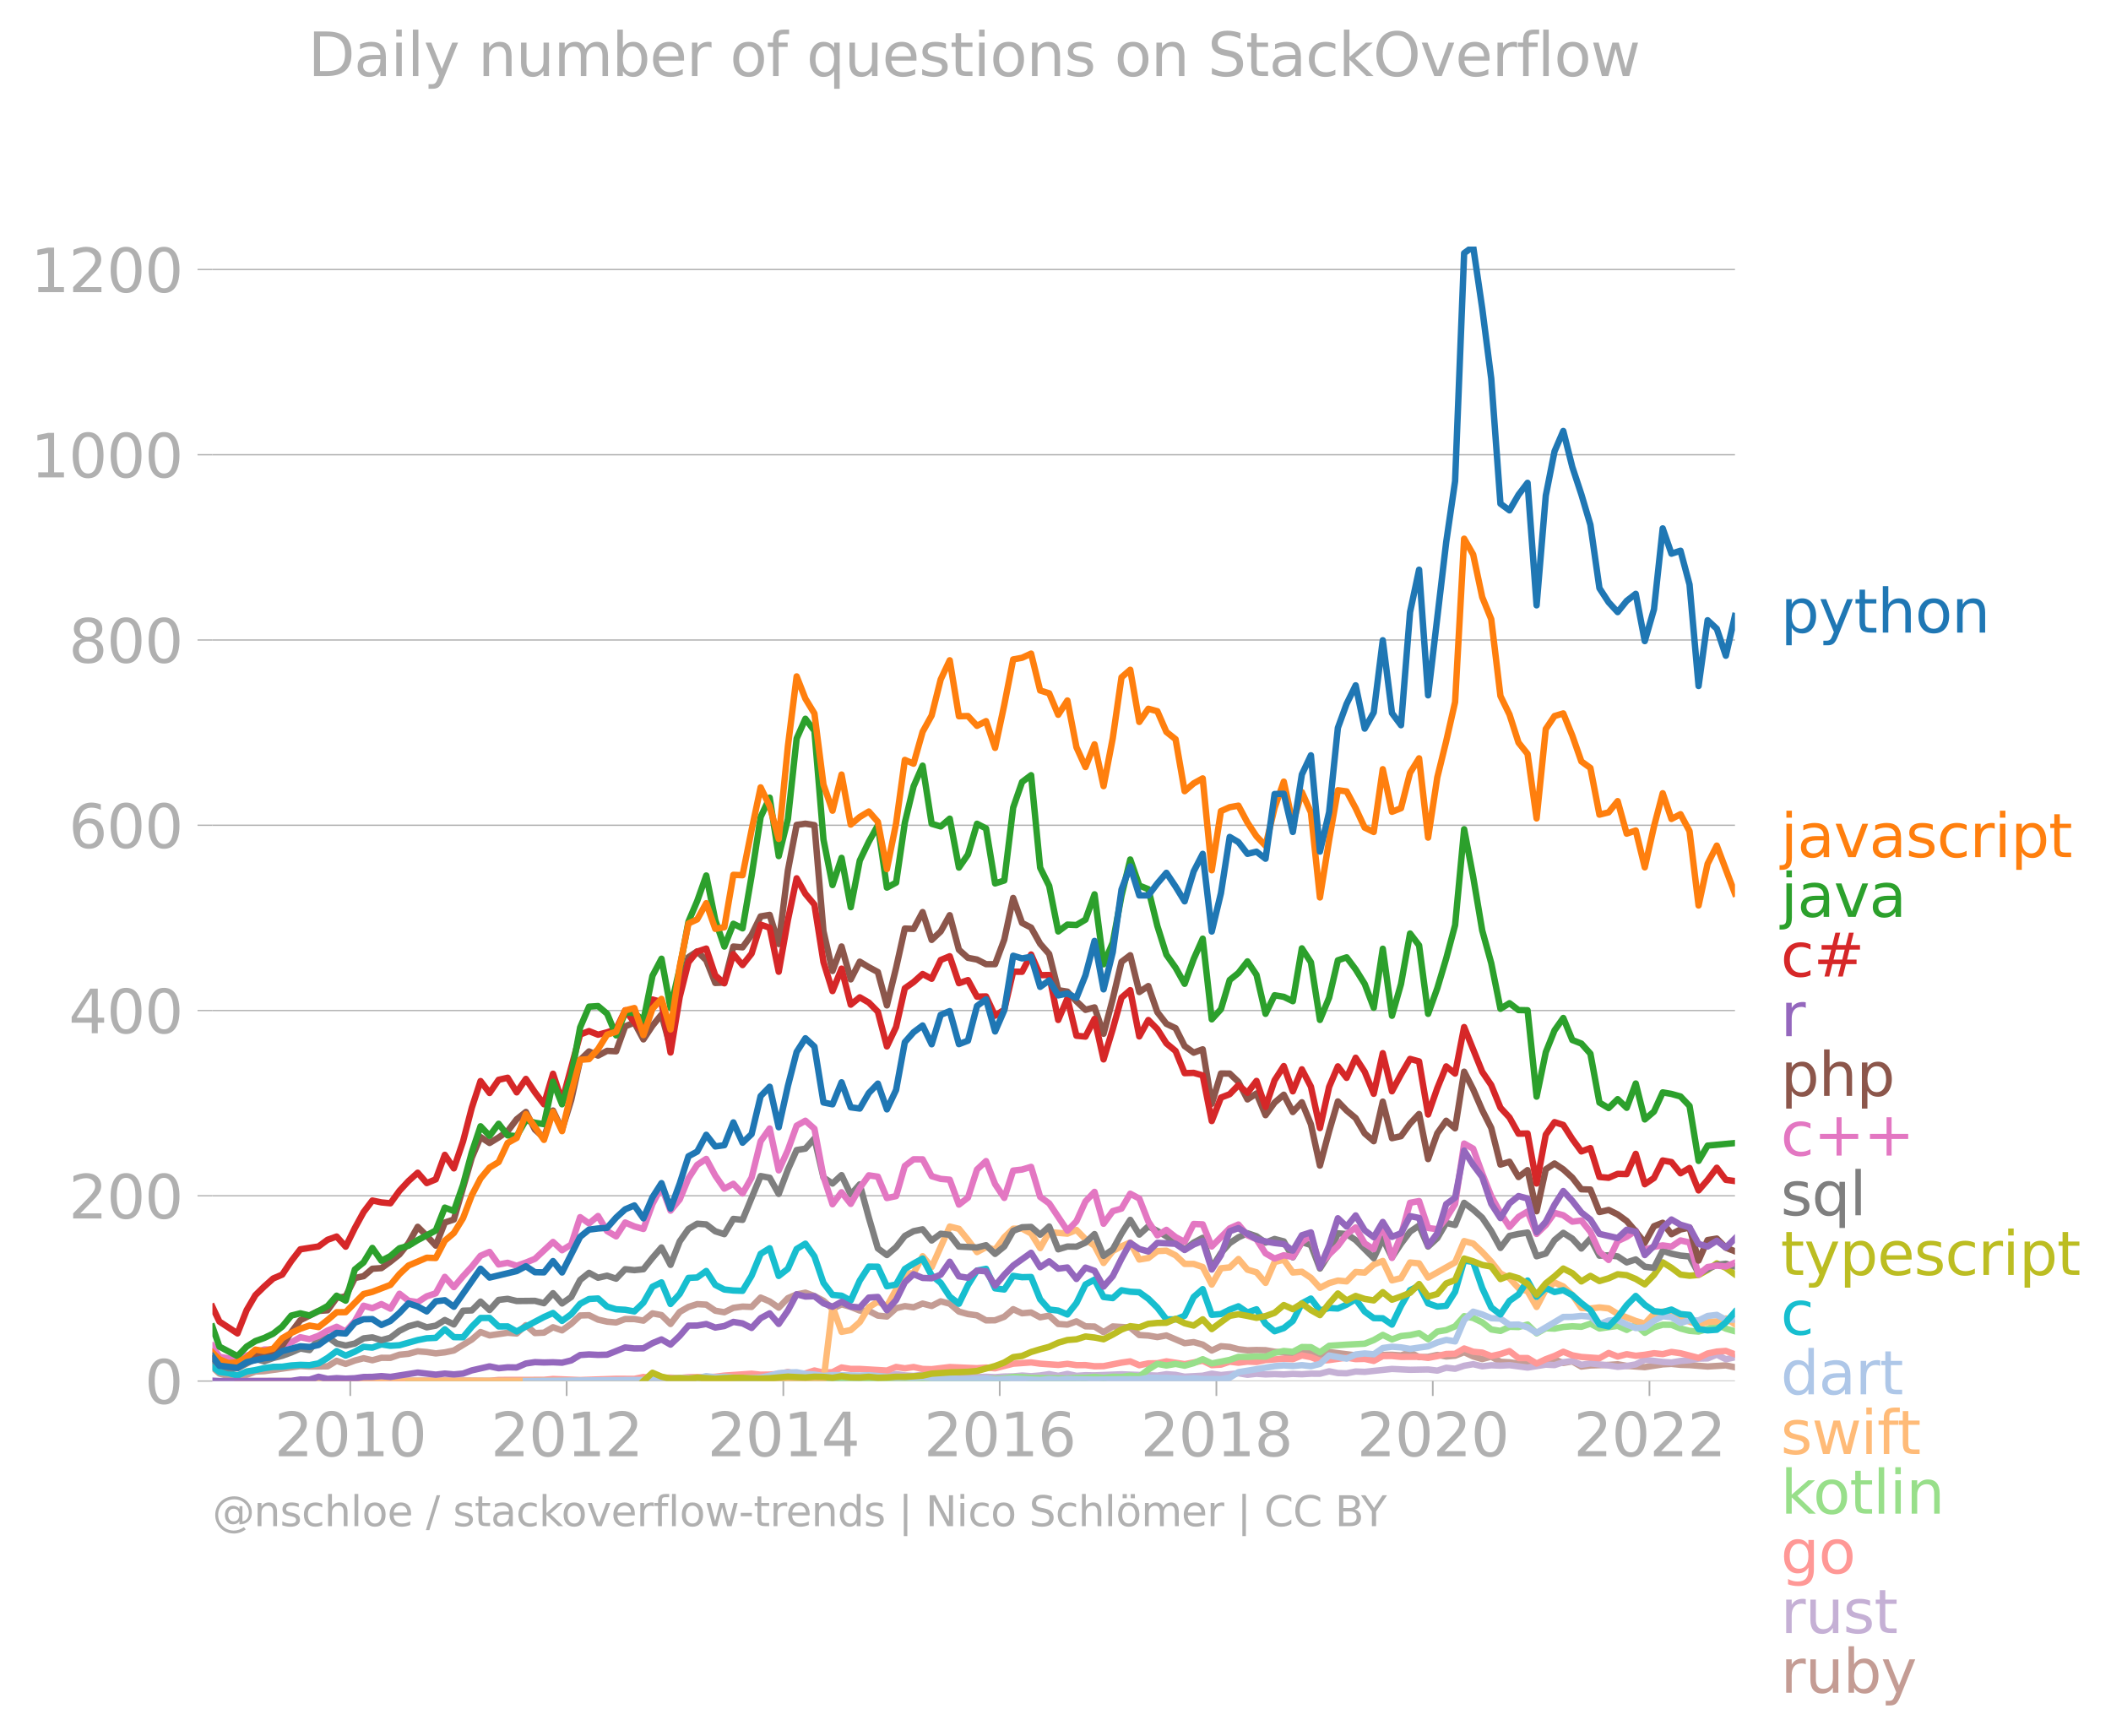 <svg xmlns="http://www.w3.org/2000/svg" xmlns:xlink="http://www.w3.org/1999/xlink" width="660.203" height="542.899" viewBox="0 0 495.152 407.174"><defs><style>*{stroke-linejoin:round;stroke-linecap:butt}</style></defs><g id="figure_1"><path id="patch_1" d="M0 407.174h495.152V0H0v407.174z" style="fill:none"/><g id="axes_1"><path id="patch_2" d="M49.83 323.95h357.12V57.838H49.83V323.95z" style="fill:none"/><g id="matplotlib.axis_1"><g id="xtick_1"><g id="line2d_1"><defs><path id="mf3c6c66ab7" d="M0 0v3.5" style="stroke:#b0b0b0;stroke-width:.4"/></defs><use xlink:href="#mf3c6c66ab7" x="82.16" y="323.95" style="fill:#b0b0b0;stroke:#b0b0b0;stroke-width:.4"/></g><g id="text_1" style="fill:#b0b0b0" transform="matrix(.14 0 0 -.14 64.345 341.588)"><defs><path id="DejaVuSans-32" d="M1228 531h2203V0H469v531q359 372 979 998 621 627 780 809 303 340 423 576 121 236 121 464 0 372-261 606-261 235-680 235-297 0-627-103-329-103-704-313v638q381 153 712 231 332 78 607 78 725 0 1156-363 431-362 431-968 0-288-108-546-107-257-392-607-78-91-497-524-418-433-1181-1211z" transform="scale(.016)"/><path id="DejaVuSans-30" d="M2034 4250q-487 0-733-480-245-479-245-1442 0-959 245-1439 246-480 733-480 491 0 736 480 246 480 246 1439 0 963-246 1442-245 480-736 480zm0 500q785 0 1199-621 414-620 414-1801 0-1178-414-1799Q2819-91 2034-91q-784 0-1198 620-414 621-414 1799 0 1181 414 1801 414 621 1198 621z" transform="scale(.016)"/><path id="DejaVuSans-31" d="M794 531h1031v3560L703 3866v575l1116 225h631V531h1031V0H794v531z" transform="scale(.016)"/></defs><use xlink:href="#DejaVuSans-32"/><use xlink:href="#DejaVuSans-30" x="63.623"/><use xlink:href="#DejaVuSans-31" x="127.246"/><use xlink:href="#DejaVuSans-30" x="190.869"/></g></g><g id="xtick_2"><use xlink:href="#mf3c6c66ab7" id="line2d_2" x="132.913" y="323.95" style="fill:#b0b0b0;stroke:#b0b0b0;stroke-width:.4"/><g id="text_2" style="fill:#b0b0b0" transform="matrix(.14 0 0 -.14 115.099 341.588)"><use xlink:href="#DejaVuSans-32"/><use xlink:href="#DejaVuSans-30" x="63.623"/><use xlink:href="#DejaVuSans-31" x="127.246"/><use xlink:href="#DejaVuSans-32" x="190.869"/></g></g><g id="xtick_3"><use xlink:href="#mf3c6c66ab7" id="line2d_3" x="183.737" y="323.95" style="fill:#b0b0b0;stroke:#b0b0b0;stroke-width:.4"/><g id="text_3" style="fill:#b0b0b0" transform="matrix(.14 0 0 -.14 165.922 341.588)"><defs><path id="DejaVuSans-34" d="M2419 4116 825 1625h1594v2491zm-166 550h794V1625h666v-525h-666V0h-628v1100H313v609l1940 2957z" transform="scale(.016)"/></defs><use xlink:href="#DejaVuSans-32"/><use xlink:href="#DejaVuSans-30" x="63.623"/><use xlink:href="#DejaVuSans-31" x="127.246"/><use xlink:href="#DejaVuSans-34" x="190.869"/></g></g><g id="xtick_4"><use xlink:href="#mf3c6c66ab7" id="line2d_4" x="234.491" y="323.95" style="fill:#b0b0b0;stroke:#b0b0b0;stroke-width:.4"/><g id="text_4" style="fill:#b0b0b0" transform="matrix(.14 0 0 -.14 216.676 341.588)"><defs><path id="DejaVuSans-36" d="M2113 2584q-425 0-674-291-248-290-248-796 0-503 248-796 249-292 674-292t673 292q248 293 248 796 0 506-248 796-248 291-673 291zm1253 1979v-575q-238 112-480 171-242 60-480 60-625 0-955-422-329-422-376-1275 184 272 462 417 279 145 613 145 703 0 1111-427 408-426 408-1160 0-719-425-1154Q2819-91 2113-91q-810 0-1238 620-428 621-428 1799 0 1106 525 1764t1409 658q238 0 480-47t505-140z" transform="scale(.016)"/></defs><use xlink:href="#DejaVuSans-32"/><use xlink:href="#DejaVuSans-30" x="63.623"/><use xlink:href="#DejaVuSans-31" x="127.246"/><use xlink:href="#DejaVuSans-36" x="190.869"/></g></g><g id="xtick_5"><use xlink:href="#mf3c6c66ab7" id="line2d_5" x="285.314" y="323.95" style="fill:#b0b0b0;stroke:#b0b0b0;stroke-width:.4"/><g id="text_5" style="fill:#b0b0b0" transform="matrix(.14 0 0 -.14 267.5 341.588)"><defs><path id="DejaVuSans-38" d="M2034 2216q-450 0-708-241-257-241-257-662 0-422 257-663 258-241 708-241t709 242q260 243 260 662 0 421-258 662-257 241-711 241zm-631 268q-406 100-633 378-226 279-226 679 0 559 398 884 399 325 1092 325 697 0 1094-325t397-884q0-400-227-679-226-278-629-378 456-106 710-416 255-309 255-755 0-679-414-1042Q2806-91 2034-91q-771 0-1186 362-414 363-414 1042 0 446 256 755 257 310 713 416zm-231 997q0-362 226-565 227-203 636-203 407 0 636 203 230 203 230 565 0 363-230 566-229 203-636 203-409 0-636-203-226-203-226-566z" transform="scale(.016)"/></defs><use xlink:href="#DejaVuSans-32"/><use xlink:href="#DejaVuSans-30" x="63.623"/><use xlink:href="#DejaVuSans-31" x="127.246"/><use xlink:href="#DejaVuSans-38" x="190.869"/></g></g><g id="xtick_6"><use xlink:href="#mf3c6c66ab7" id="line2d_6" x="336.068" y="323.95" style="fill:#b0b0b0;stroke:#b0b0b0;stroke-width:.4"/><g id="text_6" style="fill:#b0b0b0" transform="matrix(.14 0 0 -.14 318.253 341.588)"><use xlink:href="#DejaVuSans-32"/><use xlink:href="#DejaVuSans-30" x="63.623"/><use xlink:href="#DejaVuSans-32" x="127.246"/><use xlink:href="#DejaVuSans-30" x="190.869"/></g></g><g id="xtick_7"><use xlink:href="#mf3c6c66ab7" id="line2d_7" x="386.892" y="323.95" style="fill:#b0b0b0;stroke:#b0b0b0;stroke-width:.4"/><g id="text_7" style="fill:#b0b0b0" transform="matrix(.14 0 0 -.14 369.077 341.588)"><use xlink:href="#DejaVuSans-32"/><use xlink:href="#DejaVuSans-30" x="63.623"/><use xlink:href="#DejaVuSans-32" x="127.246"/><use xlink:href="#DejaVuSans-32" x="190.869"/></g></g></g><g id="matplotlib.axis_2"><g id="ytick_1"><path id="line2d_8" d="M49.83 323.95h357.12" clip-path="url(#pd895228c6f)" style="fill:none;stroke:#b0b0b0;stroke-width:.3;stroke-linecap:square"/><g id="line2d_9"><defs><path id="m1cd4d126ad" d="M0 0h-3.5" style="stroke:#b0b0b0;stroke-width:.3"/></defs><use xlink:href="#m1cd4d126ad" x="49.83" y="323.95" style="fill:#b0b0b0;stroke:#b0b0b0;stroke-width:.3"/></g><use xlink:href="#DejaVuSans-30" id="text_8" style="fill:#b0b0b0" transform="matrix(.14 0 0 -.14 33.922 329.269)"/></g><g id="ytick_2"><path id="line2d_10" d="M49.83 280.494h357.12" clip-path="url(#pd895228c6f)" style="fill:none;stroke:#b0b0b0;stroke-width:.3;stroke-linecap:square"/><use xlink:href="#m1cd4d126ad" id="line2d_11" x="49.83" y="280.494" style="fill:#b0b0b0;stroke:#b0b0b0;stroke-width:.3"/><g id="text_9" style="fill:#b0b0b0" transform="matrix(.14 0 0 -.14 16.108 285.813)"><use xlink:href="#DejaVuSans-32"/><use xlink:href="#DejaVuSans-30" x="63.623"/><use xlink:href="#DejaVuSans-30" x="127.246"/></g></g><g id="ytick_3"><path id="line2d_12" d="M49.83 237.038h357.12" clip-path="url(#pd895228c6f)" style="fill:none;stroke:#b0b0b0;stroke-width:.3;stroke-linecap:square"/><use xlink:href="#m1cd4d126ad" id="line2d_13" x="49.83" y="237.038" style="fill:#b0b0b0;stroke:#b0b0b0;stroke-width:.3"/><g id="text_10" style="fill:#b0b0b0" transform="matrix(.14 0 0 -.14 16.108 242.357)"><use xlink:href="#DejaVuSans-34"/><use xlink:href="#DejaVuSans-30" x="63.623"/><use xlink:href="#DejaVuSans-30" x="127.246"/></g></g><g id="ytick_4"><path id="line2d_14" d="M49.83 193.582h357.12" clip-path="url(#pd895228c6f)" style="fill:none;stroke:#b0b0b0;stroke-width:.3;stroke-linecap:square"/><use xlink:href="#m1cd4d126ad" id="line2d_15" x="49.83" y="193.582" style="fill:#b0b0b0;stroke:#b0b0b0;stroke-width:.3"/><g id="text_11" style="fill:#b0b0b0" transform="matrix(.14 0 0 -.14 16.108 198.9)"><use xlink:href="#DejaVuSans-36"/><use xlink:href="#DejaVuSans-30" x="63.623"/><use xlink:href="#DejaVuSans-30" x="127.246"/></g></g><g id="ytick_5"><path id="line2d_16" d="M49.83 150.126h357.12" clip-path="url(#pd895228c6f)" style="fill:none;stroke:#b0b0b0;stroke-width:.3;stroke-linecap:square"/><use xlink:href="#m1cd4d126ad" id="line2d_17" x="49.83" y="150.126" style="fill:#b0b0b0;stroke:#b0b0b0;stroke-width:.3"/><g id="text_12" style="fill:#b0b0b0" transform="matrix(.14 0 0 -.14 16.108 155.445)"><use xlink:href="#DejaVuSans-38"/><use xlink:href="#DejaVuSans-30" x="63.623"/><use xlink:href="#DejaVuSans-30" x="127.246"/></g></g><g id="ytick_6"><path id="line2d_18" d="M49.83 106.67h357.12" clip-path="url(#pd895228c6f)" style="fill:none;stroke:#b0b0b0;stroke-width:.3;stroke-linecap:square"/><use xlink:href="#m1cd4d126ad" id="line2d_19" x="49.83" y="106.67" style="fill:#b0b0b0;stroke:#b0b0b0;stroke-width:.3"/><g id="text_13" style="fill:#b0b0b0" transform="matrix(.14 0 0 -.14 7.2 111.989)"><use xlink:href="#DejaVuSans-31"/><use xlink:href="#DejaVuSans-30" x="63.623"/><use xlink:href="#DejaVuSans-30" x="127.246"/><use xlink:href="#DejaVuSans-30" x="190.869"/></g></g><g id="ytick_7"><path id="line2d_20" d="M49.83 63.214h357.12" clip-path="url(#pd895228c6f)" style="fill:none;stroke:#b0b0b0;stroke-width:.3;stroke-linecap:square"/><use xlink:href="#m1cd4d126ad" id="line2d_21" x="49.83" y="63.214" style="fill:#b0b0b0;stroke:#b0b0b0;stroke-width:.3"/><g id="text_14" style="fill:#b0b0b0" transform="matrix(.14 0 0 -.14 7.2 68.533)"><use xlink:href="#DejaVuSans-31"/><use xlink:href="#DejaVuSans-32" x="63.623"/><use xlink:href="#DejaVuSans-30" x="127.246"/><use xlink:href="#DejaVuSans-30" x="190.869"/></g></g></g><path id="line2d_22" d="m49.83 320.731 1.634 1.467 2.12.593 2.12.03 2.156-.336 2.051-.762 2.051-.086 8.482-1.199 2.156.112 4.24-.056 2.121-1.288 2.12.728 2.156-.8 2.051-.53 2.051.468 2.12-.576 2.121.015 2.12-.74 2.121-.206 2.156-.59 2.12.167 2.12.324 2.121-.245 2.12-.441 4.207-2.569 2.051-1.756 2.12.79 4.242-.615 2.12.168 2.156-1.948 2.12 1.845 2.12-.093 2.121-1.269 2.12.73 2.156-1.55 2.086-1.945 2.086-.066 2.12 1.042 2.12.479 2.121.187 2.12-.804 2.156.007 2.12.37 2.121-1.709 2.12.405 2.121 2.09 2.156-2.831 2.05-1.178 2.052-.651 2.12.115 2.12 1.434 2.121.355 2.12-1.035 2.156-.295 2.12.084 2.121-2.193 2.12.904 2.121 1.458 2.156-2.23 2.05-.88 2.052-.402 2.12.787 2.12 1.106 2.121 1.878 2.12-1.044 2.156.602 2.12.869 2.121.057 2.12 1.124 2.121.214 2.156-1.941 2.05-.503 2.052.279 2.12-.874 2.12.558 2.121-1.08 2.12.547 2.156 1.858 2.12.58 2.121.296 2.12 1.181 2.121-.018 2.156-.827 2.085-1.781 2.086.961 2.12-.19 2.121 1.137 2.12-.383 2.121 1.946 2.156.154 2.12-.767 2.12 1.166 2.121.043 2.12 1.324 2.156-1.346 4.102.26 2.12 1.768 2.121.117 2.12.361 2.121-.389 4.276 1.816 2.12-.253 2.121.58 2.12 1.39 2.156-1.01 2.051.172 2.051.53 2.12.257 2.121-.069 2.12.047 2.121.353 2.156.21 2.12.451 2.12-.682 4.242.834 2.155-.729 6.223.773 2.12.278 2.12.062 2.121-.44 2.155-.035 2.121.142 2.12-.689 2.121 1.095 2.12-.05 2.156-.463 2.086.364 2.086-.182 2.12-.82 2.12.981 2.121.633 2.12-.577 2.156 1.22 2.12.11 2.121.297 2.12-.42 2.121.588 2.155-.512 2.051-.608 2.051.811 2.121-.366 2.12 1.214 2.121-.265 4.276-.127 2.12-.148 2.121.372 4.241.302 4.206-.652 2.051-.112 2.121.22 2.12.06 4.242.336 4.275-.265 2.121.44h0" clip-path="url(#pd895228c6f)" style="fill:none;stroke:#c49c94;stroke-width:1.5;stroke-linecap:square"/><path id="line2d_23" d="M93.7 323.95h31.774l40.186-.087 2.12-.06 4.242.063 10.637-.007 2.156-.19 4.102.078 4.24-.113 2.121-.046 4.276-.55 2.12.238 2.121-.574 2.12.11 2.121-.047 2.156-.448 2.05.306 2.052.107 4.24-.54 2.121.05 4.276.4 4.241.378 2.12-.068 2.121.089 2.156-.155 2.085-.036 2.086-.188 2.12.153 2.121-.174 2.12-.312 2.121.396 2.156-.448 2.12.45 2.12-.142 2.121.034 6.327-.25 8.413.308 2.12-.33 2.156.154 2.12.43 4.241-.232 2.12-.471 2.156.315 4.102-.414 2.12.353 2.121-.233 2.12.146 2.121-.076 2.156.09 2.12-.137 2.12.089 2.121-.133 2.12.007 2.156-.568 2.051.415 2.051.054 2.12-.422 2.121.086 6.396-.687 4.242.203 4.24-.077 2.156.267 2.086-.671 2.086.236 2.12-.704 2.12-.368 2.121.498 2.12-.246 2.156.091 2.12-.113 4.242.565 4.275-.69 2.051.107 2.051-.682 2.121-.278 2.12.888 2.121-.33 4.276.491 2.12.32 2.121-.194 2.12-.385 2.121-1.08 4.206.513 2.051.125 2.121-.355 2.12-.177 2.121-.373 2.12-.048 2.156-.89 2.12 1.09 2.121-.452h0" clip-path="url(#pd895228c6f)" style="fill:none;stroke:#c5b0d5;stroke-width:1.5;stroke-linecap:square"/><path id="line2d_24" d="m76.84 323.95 2.121-.478 2.12.4 6.258.022 19.12-.07 8.378.075 2.12-.209 10.638-.02 2.12-.198 6.362.246 8.447-.29 4.276.017 2.12-.444 2.121.234 4.241-.077 2.156.084 2.05-.2 4.172-.005 2.12-.096 2.121-.266 6.397-.442 2.12.23 2.12-.034 2.121-.161 2.156-.442 2.05.525 2.052-.188 2.12-.69 2.12.514 2.121-.123 2.12-1.096 2.156.343h2.12l6.362.379 2.156-.841 2.05.321 2.052-.307 2.12.455 2.12.056 4.242-.504 4.276.187 2.12.086 2.12-.158 2.121.179 4.241-1.083 4.207-.299 2.12.296 4.241.294 2.156-.26 2.12.308 2.12-.006 2.121.267 2.12-.029 4.207-.825 2.051-.29 2.12.905 2.121-.435 2.12-.036 2.121-.44 4.276.65 4.241-.79 2.12 1.03 2.156-.12 2.051-.69 2.051.242 2.12-.259 2.121.077 2.12-.446 4.277-.31 2.12.114 2.12-.886 2.121.401 2.12.84 2.156-.155 4.102-.567 2.12.346 2.121-.052 2.12.472 2.121-1.138 2.155-.014 2.121.21 4.241-.022 2.12.254 2.156-.407 2.086-.515 2.086-.038 2.12-1.242 2.12.765 2.121.198 2.12.818 2.156-.483 2.12-.682 2.121 1.628 2.12.001 2.121 1.282 2.155-1.017 2.051-.766 2.051-.979 2.121.836 2.12.384 4.242.294 2.155-1.227 2.12.846 2.121-.558 2.12.37 2.121-.237 2.155-.365 2.051.21 2.051-.504 2.121.301 4.241 1.094 2.12-1.038 2.156-.448 2.12-.15 2.121.802h0" clip-path="url(#pd895228c6f)" style="fill:none;stroke:#ff9896;stroke-width:1.5;stroke-linecap:square"/><g id="text_15" style="fill:#1f77b4" transform="matrix(.14 0 0 -.14 417.664 148.382)"><defs><path id="DejaVuSans-70" d="M1159 525v-1856H581v4831h578v-531q182 312 458 463 277 152 661 152 638 0 1036-506 399-506 399-1331T3314 415Q2916-91 2278-91q-384 0-661 152-276 152-458 464zm1957 1222q0 634-261 995t-717 361q-457 0-718-361t-261-995q0-634 261-995t718-361q456 0 717 361t261 995z" transform="scale(.016)"/><path id="DejaVuSans-79" d="M2059-325q-243-625-475-815-231-191-618-191H506v481h338q237 0 368 113 132 112 291 531l103 262L191 3500h609L1894 763l1094 2737h609L2059-325z" transform="scale(.016)"/><path id="DejaVuSans-74" d="M1172 4494v-994h1184v-447H1172V1153q0-428 117-550t477-122h590V0h-590q-666 0-919 248-253 249-253 905v1900H172v447h422v994h578z" transform="scale(.016)"/><path id="DejaVuSans-68" d="M3513 2113V0h-575v2094q0 497-194 743-194 247-581 247-466 0-735-297-269-296-269-809V0H581v4863h578V2956q207 316 486 472 280 156 646 156 603 0 912-373 310-373 310-1098z" transform="scale(.016)"/><path id="DejaVuSans-6f" d="M1959 3097q-462 0-731-361t-269-989q0-628 267-989 268-361 733-361 460 0 728 362 269 363 269 988 0 622-269 986-268 364-728 364zm0 487q750 0 1178-488 429-487 429-1349 0-859-429-1349Q2709-91 1959-91q-753 0-1180 489-426 490-426 1349 0 862 426 1349 427 488 1180 488z" transform="scale(.016)"/><path id="DejaVuSans-6e" d="M3513 2113V0h-575v2094q0 497-194 743-194 247-581 247-466 0-735-297-269-296-269-809V0H581v3500h578v-544q207 316 486 472 280 156 646 156 603 0 912-373 310-373 310-1098z" transform="scale(.016)"/></defs><use xlink:href="#DejaVuSans-70"/><use xlink:href="#DejaVuSans-79" x="63.477"/><use xlink:href="#DejaVuSans-74" x="122.656"/><use xlink:href="#DejaVuSans-68" x="161.865"/><use xlink:href="#DejaVuSans-6f" x="225.244"/><use xlink:href="#DejaVuSans-6e" x="286.426"/></g><g id="text_16" style="fill:#ff7f0e" transform="matrix(.14 0 0 -.14 417.664 201.063)"><defs><path id="DejaVuSans-6a" d="M603 3500h575V-63q0-668-255-968-254-300-820-300h-219v487H38q328 0 446 152Q603-541 603-63v3563zm0 1363h575v-729H603v729z" transform="scale(.016)"/><path id="DejaVuSans-61" d="M2194 1759q-697 0-966-159t-269-544q0-306 202-486 202-179 548-179 479 0 768 339t289 901v128h-572zm1147 238V0h-575v531q-197-318-491-470T1556-91q-537 0-855 302-317 302-317 808 0 590 395 890 396 300 1180 300h807v57q0 397-261 614t-733 217q-300 0-585-72-284-72-546-216v532q315 122 612 182 297 61 578 61 760 0 1135-394 375-393 375-1193z" transform="scale(.016)"/><path id="DejaVuSans-76" d="M191 3500h609L1894 563l1094 2937h609L2284 0h-781L191 3500z" transform="scale(.016)"/><path id="DejaVuSans-73" d="M2834 3397v-544q-243 125-506 187-262 63-544 63-428 0-642-131t-214-394q0-200 153-314t616-217l197-44q612-131 870-370t258-667q0-488-386-773Q2250-91 1575-91q-281 0-586 55T347 128v594q319-166 628-249 309-82 613-82 406 0 624 139 219 139 219 392 0 234-158 359-157 125-692 241l-200 47q-534 112-772 345-237 233-237 639 0 494 350 762 350 269 994 269 318 0 599-47 282-46 519-140z" transform="scale(.016)"/><path id="DejaVuSans-63" d="M3122 3366v-538q-244 135-489 202t-495 67q-560 0-870-355-309-354-309-995t309-996q310-354 870-354 250 0 495 67t489 202V134Q2881 22 2623-34q-257-57-548-57-791 0-1257 497-465 497-465 1341 0 856 470 1346 471 491 1290 491 265 0 518-55 253-54 491-163z" transform="scale(.016)"/><path id="DejaVuSans-72" d="M2631 2963q-97 56-211 82-114 27-251 27-488 0-749-317t-261-911V0H581v3500h578v-544q182 319 472 473 291 155 707 155 59 0 131-8 72-7 159-23l3-590z" transform="scale(.016)"/><path id="DejaVuSans-69" d="M603 3500h575V0H603v3500zm0 1363h575v-729H603v729z" transform="scale(.016)"/></defs><use xlink:href="#DejaVuSans-6a"/><use xlink:href="#DejaVuSans-61" x="27.783"/><use xlink:href="#DejaVuSans-76" x="89.063"/><use xlink:href="#DejaVuSans-61" x="148.242"/><use xlink:href="#DejaVuSans-73" x="209.521"/><use xlink:href="#DejaVuSans-63" x="261.621"/><use xlink:href="#DejaVuSans-72" x="316.602"/><use xlink:href="#DejaVuSans-69" x="357.715"/><use xlink:href="#DejaVuSans-70" x="385.498"/><use xlink:href="#DejaVuSans-74" x="448.975"/></g><g id="text_17" style="fill:#2ca02c" transform="matrix(.14 0 0 -.14 417.664 215.063)"><use xlink:href="#DejaVuSans-6a"/><use xlink:href="#DejaVuSans-61" x="27.783"/><use xlink:href="#DejaVuSans-76" x="89.063"/><use xlink:href="#DejaVuSans-61" x="148.242"/></g><g id="text_18" style="fill:#d62728" transform="matrix(.14 0 0 -.14 417.664 229.063)"><defs><path id="DejaVuSans-23" d="M3272 2816h-909l-263-1044h916l256 1044zm-469 1778-325-1297h913l328 1297h500l-322-1297h975v-481H3775l-256-1044h994v-478H3397L3072 0h-500l322 1294h-916L1656 0h-503l325 1294H494v478h1100l262 1044H850v481h1128l319 1297h506z" transform="scale(.016)"/></defs><use xlink:href="#DejaVuSans-63"/><use xlink:href="#DejaVuSans-23" x="54.98"/></g><use xlink:href="#DejaVuSans-72" id="text_19" style="fill:#9467bd" transform="matrix(.14 0 0 -.14 417.664 243.063)"/><g id="text_20" style="fill:#8c564b" transform="matrix(.14 0 0 -.14 417.664 257.063)"><use xlink:href="#DejaVuSans-70"/><use xlink:href="#DejaVuSans-68" x="63.477"/><use xlink:href="#DejaVuSans-70" x="126.855"/></g><g id="text_21" style="fill:#e377c2" transform="matrix(.14 0 0 -.14 417.664 271.063)"><defs><path id="DejaVuSans-2b" d="M2944 4013V2272h1740v-531H2944V0h-525v1741H678v531h1741v1741h525z" transform="scale(.016)"/></defs><use xlink:href="#DejaVuSans-63"/><use xlink:href="#DejaVuSans-2b" x="54.98"/><use xlink:href="#DejaVuSans-2b" x="138.77"/></g><g id="text_22" style="fill:#7f7f7f" transform="matrix(.14 0 0 -.14 417.664 285.063)"><defs><path id="DejaVuSans-71" d="M947 1747q0-634 261-995t717-361q456 0 718 361 263 361 263 995t-263 995q-262 361-718 361t-717-361q-261-361-261-995zM2906 525q-181-312-458-464-276-152-664-152-634 0-1033 506-398 507-398 1332t398 1331q399 506 1033 506 388 0 664-152 277-151 458-463v531h575v-4831h-575V525z" transform="scale(.016)"/><path id="DejaVuSans-6c" d="M603 4863h575V0H603v4863z" transform="scale(.016)"/></defs><use xlink:href="#DejaVuSans-73"/><use xlink:href="#DejaVuSans-71" x="52.1"/><use xlink:href="#DejaVuSans-6c" x="115.576"/></g><g id="text_23" style="fill:#bcbd22" transform="matrix(.14 0 0 -.14 417.664 299.063)"><defs><path id="DejaVuSans-65" d="M3597 1894v-281H953q38-594 358-905t892-311q331 0 642 81t618 244V178Q3153 47 2828-22t-659-69q-838 0-1327 487-489 488-489 1320 0 859 464 1363 464 505 1252 505 706 0 1117-455 411-454 411-1235zm-575 169q-6 471-264 752-258 282-683 282-481 0-770-272t-333-766l2050 4z" transform="scale(.016)"/></defs><use xlink:href="#DejaVuSans-74"/><use xlink:href="#DejaVuSans-79" x="39.209"/><use xlink:href="#DejaVuSans-70" x="98.389"/><use xlink:href="#DejaVuSans-65" x="161.865"/><use xlink:href="#DejaVuSans-73" x="223.389"/><use xlink:href="#DejaVuSans-63" x="275.488"/><use xlink:href="#DejaVuSans-72" x="330.469"/><use xlink:href="#DejaVuSans-69" x="371.582"/><use xlink:href="#DejaVuSans-70" x="399.365"/><use xlink:href="#DejaVuSans-74" x="462.842"/></g><use xlink:href="#DejaVuSans-63" id="text_24" style="fill:#17becf" transform="matrix(.14 0 0 -.14 417.664 313.063)"/><g id="text_25" style="fill:#aec7e8" transform="matrix(.14 0 0 -.14 417.664 327.063)"><defs><path id="DejaVuSans-64" d="M2906 2969v1894h575V0h-575v525q-181-312-458-464-276-152-664-152-634 0-1033 506-398 507-398 1332t398 1331q399 506 1033 506 388 0 664-152 277-151 458-463zM947 1747q0-634 261-995t717-361q456 0 718 361 263 361 263 995t-263 995q-262 361-718 361t-717-361q-261-361-261-995z" transform="scale(.016)"/></defs><use xlink:href="#DejaVuSans-64"/><use xlink:href="#DejaVuSans-61" x="63.477"/><use xlink:href="#DejaVuSans-72" x="124.756"/><use xlink:href="#DejaVuSans-74" x="165.869"/></g><g id="text_26" style="fill:#ffbb78" transform="matrix(.14 0 0 -.14 417.664 341.063)"><defs><path id="DejaVuSans-77" d="M269 3500h575l719-2731 715 2731h678l719-2731 716 2731h575L4050 0h-678l-753 2869L1863 0h-679L269 3500z" transform="scale(.016)"/><path id="DejaVuSans-66" d="M2375 4863v-479h-550q-309 0-430-125-120-125-120-450v-309h947v-447h-947V0H697v3053H147v447h550v244q0 584 272 851 272 268 862 268h544z" transform="scale(.016)"/></defs><use xlink:href="#DejaVuSans-73"/><use xlink:href="#DejaVuSans-77" x="52.1"/><use xlink:href="#DejaVuSans-69" x="133.887"/><use xlink:href="#DejaVuSans-66" x="161.67"/><use xlink:href="#DejaVuSans-74" x="195.125"/></g><g id="text_27" style="fill:#98df8a" transform="matrix(.14 0 0 -.14 417.664 355.063)"><defs><path id="DejaVuSans-6b" d="M581 4863h578V1991l1716 1509h734L1753 1863 3688 0h-750L1159 1709V0H581v4863z" transform="scale(.016)"/></defs><use xlink:href="#DejaVuSans-6b"/><use xlink:href="#DejaVuSans-6f" x="54.285"/><use xlink:href="#DejaVuSans-74" x="115.467"/><use xlink:href="#DejaVuSans-6c" x="154.676"/><use xlink:href="#DejaVuSans-69" x="182.459"/><use xlink:href="#DejaVuSans-6e" x="210.242"/></g><g id="text_28" style="fill:#ff9896" transform="matrix(.14 0 0 -.14 417.664 369.063)"><defs><path id="DejaVuSans-67" d="M2906 1791q0 625-258 968-257 344-723 344-462 0-720-344-258-343-258-968 0-622 258-966t720-344q466 0 723 344 258 344 258 966zm575-1357q0-893-397-1329-396-436-1215-436-303 0-572 45t-522 139v559q253-137 500-202 247-66 503-66 566 0 847 295t281 892v285q-178-310-456-463T1784 0Q1141 0 747 490 353 981 353 1791q0 812 394 1302 394 491 1037 491 388 0 666-153t456-462v531h575V434z" transform="scale(.016)"/></defs><use xlink:href="#DejaVuSans-67"/><use xlink:href="#DejaVuSans-6f" x="63.477"/></g><g id="text_29" style="fill:#c5b0d5" transform="matrix(.14 0 0 -.14 417.664 383.063)"><defs><path id="DejaVuSans-75" d="M544 1381v2119h575V1403q0-497 193-746 194-248 582-248 465 0 735 297 271 297 271 810v1984h575V0h-575v538q-209-319-486-474-276-155-642-155-603 0-916 375-312 375-312 1097zm1447 2203z" transform="scale(.016)"/></defs><use xlink:href="#DejaVuSans-72"/><use xlink:href="#DejaVuSans-75" x="41.113"/><use xlink:href="#DejaVuSans-73" x="104.492"/><use xlink:href="#DejaVuSans-74" x="156.592"/></g><g id="text_30" style="fill:#c49c94" transform="matrix(.14 0 0 -.14 417.664 397.063)"><defs><path id="DejaVuSans-62" d="M3116 1747q0 634-261 995t-717 361q-457 0-718-361t-261-995q0-634 261-995t718-361q456 0 717 361t261 995zM1159 2969q182 312 458 463 277 152 661 152 638 0 1036-506 399-506 399-1331T3314 415Q2916-91 2278-91q-384 0-661 152-276 152-458 464V0H581v4863h578V2969z" transform="scale(.016)"/></defs><use xlink:href="#DejaVuSans-72"/><use xlink:href="#DejaVuSans-75" x="41.113"/><use xlink:href="#DejaVuSans-62" x="104.492"/><use xlink:href="#DejaVuSans-79" x="167.969"/></g><g id="text_31" style="fill:#b0b0b0" transform="matrix(.097 0 0 -.097 49.83 357.986)"><defs><path id="DejaVuSans-40" d="M2381 1678q0-447 222-702 222-254 610-254 384 0 604 256 221 256 221 700 0 438-225 695-225 258-607 258-378 0-602-256-223-256-223-697zm1703-934q-187-241-429-355t-564-114q-538 0-874 389t-336 1014q0 625 337 1015 338 391 873 391 322 0 565-117 244-117 428-354v409h447V722q457 69 714 417 258 349 258 902 0 334-99 628-98 294-298 544-325 409-792 626t-1017 217q-384 0-738-102-353-101-653-301-490-319-767-836-276-517-276-1120 0-497 179-932 180-434 521-765 328-325 759-495 431-171 922-171 403 0 792 136t714 389l281-347q-390-303-851-464t-936-161q-578 0-1091 205-512 205-912 595Q841 78 631 592q-209 514-209 1105 0 569 212 1084 213 516 607 907 403 396 931 607t1119 211q662 0 1229-272 568-271 952-771 234-307 357-666 124-359 124-744 0-822-497-1297T4084 263v481z" transform="scale(.016)"/><path id="DejaVuSans-2f" d="M1625 4666h531L531-594H0l1625 5260z" transform="scale(.016)"/><path id="DejaVuSans-2d" d="M313 2009h1684v-512H313v512z" transform="scale(.016)"/><path id="DejaVuSans-7c" d="M1344 4891v-6400H813v6400h531z" transform="scale(.016)"/><path id="DejaVuSans-4e" d="M628 4666h850L3547 763v3903h612V0h-850L1241 3903V0H628v4666z" transform="scale(.016)"/><path id="DejaVuSans-53" d="M3425 4513v-616q-359 172-678 256-319 85-616 85-515 0-795-200t-280-569q0-310 186-468 186-157 705-254l381-78q706-135 1042-474t336-907q0-679-455-1029Q2797-91 1919-91q-331 0-705 75-373 75-773 222v650q384-215 753-325 369-109 725-109 540 0 834 212 294 213 294 607 0 343-211 537t-692 291l-385 75q-706 140-1022 440-315 300-315 835 0 619 436 975t1201 356q329 0 669-60 341-59 697-177z" transform="scale(.016)"/><path id="DejaVuSans-f6" d="M1959 3097q-462 0-731-361t-269-989q0-628 267-989 268-361 733-361 460 0 728 362 269 363 269 988 0 622-269 986-268 364-728 364zm0 487q750 0 1178-488 429-487 429-1349 0-859-429-1349Q2709-91 1959-91q-753 0-1180 489-426 490-426 1349 0 862 426 1349 427 488 1180 488zm295 1266h634v-631h-634v631zm-1222 0h634v-631h-634v631z" transform="scale(.016)"/><path id="DejaVuSans-6d" d="M3328 2828q216 388 516 572t706 184q547 0 844-383 297-382 297-1088V0h-578v2094q0 503-179 746-178 244-543 244-447 0-707-297-259-296-259-809V0h-578v2094q0 506-178 748t-550 242q-441 0-701-298-259-298-259-808V0H581v3500h578v-544q197 322 472 475t653 153q382 0 649-194 267-193 395-562z" transform="scale(.016)"/><path id="DejaVuSans-43" d="M4122 4306v-665q-319 297-680 443-361 147-767 147-800 0-1225-489t-425-1414q0-922 425-1411t1225-489q406 0 767 147t680 444V359q-331-225-702-338-370-112-782-112-1060 0-1670 648-609 649-609 1771 0 1125 609 1773 610 649 1670 649 418 0 788-111 371-111 696-333z" transform="scale(.016)"/><path id="DejaVuSans-42" d="M1259 2228V519h1013q509 0 754 211 246 211 246 645 0 438-246 645-245 208-754 208H1259zm0 1919V2741h935q462 0 688 173 227 174 227 530 0 353-227 528-226 175-688 175h-935zm-631 519h1613q722 0 1112-300 391-300 391-853 0-429-200-682t-588-315q466-100 724-418 258-317 258-792 0-625-425-966Q3088 0 2303 0H628v4666z" transform="scale(.016)"/><path id="DejaVuSans-59" d="M-13 4666h679l1293-1919 1285 1919h678L2272 2222V0h-634v2222L-13 4666z" transform="scale(.016)"/></defs><use xlink:href="#DejaVuSans-40"/><use xlink:href="#DejaVuSans-6e" x="100"/><use xlink:href="#DejaVuSans-73" x="163.379"/><use xlink:href="#DejaVuSans-63" x="215.479"/><use xlink:href="#DejaVuSans-68" x="270.459"/><use xlink:href="#DejaVuSans-6c" x="333.838"/><use xlink:href="#DejaVuSans-6f" x="361.621"/><use xlink:href="#DejaVuSans-65" x="422.803"/><use xlink:href="#DejaVuSans-20" x="484.326"/><use xlink:href="#DejaVuSans-2f" x="516.113"/><use xlink:href="#DejaVuSans-20" x="549.805"/><use xlink:href="#DejaVuSans-73" x="581.592"/><use xlink:href="#DejaVuSans-74" x="633.691"/><use xlink:href="#DejaVuSans-61" x="672.9"/><use xlink:href="#DejaVuSans-63" x="734.18"/><use xlink:href="#DejaVuSans-6b" x="789.16"/><use xlink:href="#DejaVuSans-6f" x="843.445"/><use xlink:href="#DejaVuSans-76" x="904.627"/><use xlink:href="#DejaVuSans-65" x="963.807"/><use xlink:href="#DejaVuSans-72" x="1025.33"/><use xlink:href="#DejaVuSans-66" x="1066.443"/><use xlink:href="#DejaVuSans-6c" x="1101.648"/><use xlink:href="#DejaVuSans-6f" x="1129.432"/><use xlink:href="#DejaVuSans-77" x="1190.613"/><use xlink:href="#DejaVuSans-2d" x="1272.4"/><use xlink:href="#DejaVuSans-74" x="1308.484"/><use xlink:href="#DejaVuSans-72" x="1347.693"/><use xlink:href="#DejaVuSans-65" x="1386.557"/><use xlink:href="#DejaVuSans-6e" x="1448.08"/><use xlink:href="#DejaVuSans-64" x="1511.459"/><use xlink:href="#DejaVuSans-73" x="1574.936"/><use xlink:href="#DejaVuSans-20" x="1627.035"/><use xlink:href="#DejaVuSans-7c" x="1658.822"/><use xlink:href="#DejaVuSans-20" x="1692.514"/><use xlink:href="#DejaVuSans-4e" x="1724.301"/><use xlink:href="#DejaVuSans-69" x="1799.105"/><use xlink:href="#DejaVuSans-63" x="1826.889"/><use xlink:href="#DejaVuSans-6f" x="1881.869"/><use xlink:href="#DejaVuSans-20" x="1943.051"/><use xlink:href="#DejaVuSans-53" x="1974.838"/><use xlink:href="#DejaVuSans-63" x="2038.314"/><use xlink:href="#DejaVuSans-68" x="2093.295"/><use xlink:href="#DejaVuSans-6c" x="2156.674"/><use xlink:href="#DejaVuSans-f6" x="2184.457"/><use xlink:href="#DejaVuSans-6d" x="2245.639"/><use xlink:href="#DejaVuSans-65" x="2343.051"/><use xlink:href="#DejaVuSans-72" x="2404.574"/><use xlink:href="#DejaVuSans-20" x="2445.688"/><use xlink:href="#DejaVuSans-7c" x="2477.475"/><use xlink:href="#DejaVuSans-20" x="2511.166"/><use xlink:href="#DejaVuSans-43" x="2542.953"/><use xlink:href="#DejaVuSans-43" x="2612.777"/><use xlink:href="#DejaVuSans-20" x="2682.602"/><use xlink:href="#DejaVuSans-42" x="2714.389"/><use xlink:href="#DejaVuSans-59" x="2777.492"/></g><g id="text_32" style="fill:#b0b0b0" transform="matrix(.14 0 0 -.14 72.244 17.838)"><defs><path id="DejaVuSans-44" d="M1259 4147V519h763q966 0 1414 437 448 438 448 1382 0 937-448 1373t-1414 436h-763zm-631 519h1297q1356 0 1990-564 635-564 635-1764 0-1207-638-1773Q3275 0 1925 0H628v4666z" transform="scale(.016)"/><path id="DejaVuSans-4f" d="M2522 4238q-688 0-1093-513-404-512-404-1397 0-881 404-1394 405-512 1093-512 687 0 1089 512 402 513 402 1394 0 885-402 1397-402 513-1089 513zm0 512q981 0 1568-658 588-658 588-1764 0-1103-588-1761Q3503-91 2522-91q-984 0-1574 656-589 657-589 1763t589 1764q590 658 1574 658z" transform="scale(.016)"/></defs><use xlink:href="#DejaVuSans-44"/><use xlink:href="#DejaVuSans-61" x="77.002"/><use xlink:href="#DejaVuSans-69" x="138.281"/><use xlink:href="#DejaVuSans-6c" x="166.064"/><use xlink:href="#DejaVuSans-79" x="193.848"/><use xlink:href="#DejaVuSans-20" x="253.027"/><use xlink:href="#DejaVuSans-6e" x="284.814"/><use xlink:href="#DejaVuSans-75" x="348.193"/><use xlink:href="#DejaVuSans-6d" x="411.572"/><use xlink:href="#DejaVuSans-62" x="508.984"/><use xlink:href="#DejaVuSans-65" x="572.461"/><use xlink:href="#DejaVuSans-72" x="633.984"/><use xlink:href="#DejaVuSans-20" x="675.098"/><use xlink:href="#DejaVuSans-6f" x="706.885"/><use xlink:href="#DejaVuSans-66" x="768.066"/><use xlink:href="#DejaVuSans-20" x="803.271"/><use xlink:href="#DejaVuSans-71" x="835.059"/><use xlink:href="#DejaVuSans-75" x="898.535"/><use xlink:href="#DejaVuSans-65" x="961.914"/><use xlink:href="#DejaVuSans-73" x="1023.438"/><use xlink:href="#DejaVuSans-74" x="1075.537"/><use xlink:href="#DejaVuSans-69" x="1114.746"/><use xlink:href="#DejaVuSans-6f" x="1142.529"/><use xlink:href="#DejaVuSans-6e" x="1203.711"/><use xlink:href="#DejaVuSans-73" x="1267.09"/><use xlink:href="#DejaVuSans-20" x="1319.189"/><use xlink:href="#DejaVuSans-6f" x="1350.977"/><use xlink:href="#DejaVuSans-6e" x="1412.158"/><use xlink:href="#DejaVuSans-20" x="1475.537"/><use xlink:href="#DejaVuSans-53" x="1507.324"/><use xlink:href="#DejaVuSans-74" x="1570.801"/><use xlink:href="#DejaVuSans-61" x="1610.01"/><use xlink:href="#DejaVuSans-63" x="1671.289"/><use xlink:href="#DejaVuSans-6b" x="1726.27"/><use xlink:href="#DejaVuSans-4f" x="1784.18"/><use xlink:href="#DejaVuSans-76" x="1862.891"/><use xlink:href="#DejaVuSans-65" x="1922.07"/><use xlink:href="#DejaVuSans-72" x="1983.594"/><use xlink:href="#DejaVuSans-66" x="2024.707"/><use xlink:href="#DejaVuSans-6c" x="2059.912"/><use xlink:href="#DejaVuSans-6f" x="2087.695"/><use xlink:href="#DejaVuSans-77" x="2148.877"/></g><path id="line2d_25" d="m95.821 323.95 36.015-.014 19.085.014 35.945-.016 14.809-.078 2.12-.04 4.241.043 14.74-.105 4.276.065 4.24-.456 2.121.09 2.156-.127 2.085-.335 2.086.027 2.12.186 8.518.15 2.12-.18 2.12.012 2.121-.214 2.12.235 2.156-.266 2.051.062 2.051-.322 2.12.226 2.121-1.663 2.12-1.321 2.121.382 2.156-.371 2.12.416 2.12-.599 2.121-.922 2.12.992 4.207-.83 2.051-.704 2.12.006 2.121-.126 2.12.076 2.121-.896 2.156-.448 2.12.206 2.12-1.131 2.121.03 2.12 1.196 2.156-1.52 4.102-.267 4.241-.224 2.12-.85 2.121-1.211 2.155 1.058 2.121-.789 2.12-.22 2.121-.46 2.12 1.427 2.156-1.801 2.086-.336 2.086-.89 2.12-2.384 2.12.435 2.121 1.02 2.12 1.664 2.156.344 2.12-.972 2.121.06 2.12-.588 2.121 2.067 2.155-1.198 2.051.093 2.051-.388 2.121-.169 2.12.127 2.121-.728 2.12 1.12 4.276-.613 2.121.943 2.12-1.16 2.121 1.854 2.155-1.303 2.051-.606 2.051.03 2.121.865 2.12.552 2.121.165 2.12-.628 2.156-1.002 2.12.942 2.121.607h0" clip-path="url(#pd895228c6f)" style="fill:none;stroke:#98df8a;stroke-width:1.5;stroke-linecap:square"/><path id="line2d_26" d="m55.705 323.95 35.875-.007 101.578-.063 2.12-17.392 2.12 5.925 2.156-.414 2.12-1.875 2.121-3.494 2.12-1.308 2.121 1.077 4.207-7.67 2.05-.082 2.121-3.972 2.12 2.542 4.242-9.504 2.155.533 2.12 2.605 2.121 2.848 2.12-1.139 2.121.592 2.156-2.93 2.085-2.004 2.086-.021 2.12 1.14 2.121 3.437 2.12-3.763 4.277.363 2.12-.863 2.12 2.167 2.121 1.549 2.12 4.03 2.156-2.81 2.051-1.104 2.051-.887 2.12 3.994 2.121-.356 2.12-1.629 2.121-.089 2.156 1.087 2.12 2.008 2.12.01 2.121.722 2.12 4.115 2.156-3.82 2.051-.212 2.051-1.968 2.12 2.515 2.121.61 2.12 2.482 2.121-4.892 2.156-.533 2.12 2.992 2.12-.181 2.121 1.427 2.12 2.344 2.156-1.1 2.051-.6 2.051.193 2.12-2.206 2.121.152 2.12-1.89 2.121-.843 2.155 4.548 2.121-.526 2.12-3.665 2.121.203 2.12 3.33 6.328-3.561 2.12-4.991 2.12.575 2.121 2.003 2.12 2.266 2.156 2.74 2.12 1.114 2.121 2.335 2.12.736 2.121 3.68 2.155-4.087 2.051-1.632 2.051.91 2.121 1.998 2.12 3.049 2.121.124 2.12-.257 2.156.238 2.12 1.279 4.242 1.666 2.12.622 2.155-2.34 2.051-.491 2.051.014 2.121 1.58 4.241 1.542 2.12-.697 2.156-.12 2.12-.697 2.121 1.35h0" clip-path="url(#pd895228c6f)" style="fill:none;stroke:#ffbb78;stroke-width:1.5;stroke-linecap:square"/><path id="line2d_27" d="m123.354 323.95 23.29-.238 4.277-.001 2.12-.329 4.241-.042 2.156-.098 4.102.077 2.12-.528 2.12.297 2.121-.13 2.12.186 4.277.11 2.12-.11 2.12-.454 2.121-.584 2.156-.168 2.05-.045 2.052.389 2.12.147 2.12.322 2.121-.199 6.397.109 2.12-.078 4.241.358 2.156.217 2.05-.163 2.052.149 2.12-.128 4.241.354 2.12-.093 2.156.245 4.241-.09 2.12-.09 2.121.278 4.241-.232 4.207.207 2.12.095 2.12-.19 2.121.134 2.156-.14 6.361.123 8.378-.08 2.12.029 2.121-.366 4.241.02 4.276.216 2.12-.124 2.121.153 4.276.043 2.051-.35 2.051-1.29 8.482-1.409 2.156-.189 2.12.153 2.12-.202 2.121.238 2.12-.54 2.156-1.962 4.102.736 2.12-.98 2.121-.24 2.12.197 2.121-1.472 2.155-.295 2.121.145 2.12.353 4.242-.603 2.155-.904 2.086-.602 2.086.357 2.12-4.989 2.12-1.985 2.121.645 2.12.89 2.156.098 2.12 1.431 2.121-.05 2.12.659 2.121 1.29 6.257-3.723 2.121-.023 2.12-.229 2.121.179 2.12 1.79 2.156-.882 2.12-.097 2.121 1.029 2.12.84 2.121-.153 2.155-1.57 2.051-1.051 2.051.21 2.121 1.347 2.12-.612 2.121.032 2.12-1.04 2.156-.26 2.12 1.163 2.121-.063h0" clip-path="url(#pd895228c6f)" style="fill:none;stroke:#aec7e8;stroke-width:1.5;stroke-linecap:square"/><path id="line2d_28" d="m49.83 320.528 1.634 1.298 2.12.248 2.12.58 2.156-.954 2.051-.327 2.051-.444 2.12-.304 2.121-.04 2.12-.3 2.121-.134 2.156.07 2.12-.414 2.12-1.282 2.121-1.586 2.12 1.046 2.156-.925 2.051-1.134 2.051.188 2.12-.754 2.121.32 2.12-.132 4.277-1.208 2.12-.421 2.12-.097 2.121-2.01 2.12 1.842 2.156.028 2.051-2.474 2.051-2.047 2.12-.015 2.121 1.998 2.12-.014 2.121 1.192 4.276-2.27 2.12-1.116 2.121-.949 2.12 1.86 2.156-1.57 2.086-2.444 2.086-1.123 2.12-.127 2.12 1.907 2.121.628 2.12.115 2.156.386 2.12-2.044 2.121-3.739 2.12-1.034 2.121 5.079 2.156-2.37 2.05-3.757 2.052-.098 2.12-1.52 2.12 3.259 2.121 1.088 2.12.23 2.156.077 2.12-3.538 2.121-5.133 2.12-1.32 2.121 6.5 2.156-1.682 2.05-4.645 2.052-1.243 2.12 2.982 2.12 6.214 2.121 2.818 2.12.182 2.156 1.142 2.12-4.692 2.121-3.263 2.12.025 2.121 4.587 2.156-.406 2.05-3.651 2.052-1.277 2.12-1.165 2.12 3.962 2.121 1.731 2.12 3.231 2.156 1.675 2.12-4.363 2.121-3.417 2.12-.414 2.121 4.578 2.156.273 2.085-3.196 2.086.308 2.12-.051 2.121 5.231 2.12 2.403 2.121.254 2.156.91 2.12-2.678 2.12-4.358 2.121-1.132 2.12 4.068 2.156.26 2.051-1.844 2.051.344 2.12.12 2.121 1.527 2.12 2.087 2.121 2.756 2.156.007 2.12-.858 2.12-4.399 2.121-1.844 2.12 6.022 2.156-.182 2.051-1.032 2.051-.784 2.12 1.444 2.121-.743 2.12 3.394 2.121 1.758 2.156-.73 2.12-1.68 2.12-4.137 2.121-1.121 2.12 2.79 2.156-.568 2.051.113 2.051-.905 2.12-1.278 2.121 2.897 2.12 1.542 2.121.035 2.155 1.486 2.121-4.374 2.12-3.687 2.121-1.057 2.12 4.148 2.156.736 2.086-.17 2.086-3.278 2.12-7.346 2.12.33 2.121 6.109 2.12 4.566 2.156 1.633 2.12-3.172 2.121-1.51 2.12-3.27 2.121 3.816 2.155-2.081 2.051.958 2.051-.426 2.121 1.166 2.12 1.87 2.121 1.643 2.12 3.354 2.156.462 2.12-2.15 2.121-2.82 2.12-2.17 2.121 2.08 2.155 1.5 2.051.209 2.051-.595 2.121 1.057 2.12.19 2.121 3.337 2.12.295 2.156-.148 2.12-1.733 2.121-2.423h0" clip-path="url(#pd895228c6f)" style="fill:none;stroke:#17becf;stroke-width:1.5;stroke-linecap:square"/><path id="line2d_29" d="m150.92 323.95 2.121-1.942 2.12.906 2.121.468 2.156-.105 2.05.13 2.052-.27 2.12.132 2.12.148 2.121-.148 2.12-.076 2.156.007 2.12.127 2.121.048 2.12-.077 2.121-.203 2.156-.176 2.05.107 2.052.09 2.12-.18 2.12.047 2.121.2 2.12-.362 2.156.274 2.12.022 2.121-.162 2.12.22 2.121-.066 2.156-.154 2.05-.006 2.052-.107 2.12-.16 2.12-.463 2.121-.145 2.12-.15 2.156-.056 2.12-.091 2.121-.182 2.12-.586 2.121-.585 2.156-.82 2.085-1.259 2.086-.283 2.12-.928 2.121-.642 2.12-.567 2.121-.968 2.156-.63 2.12-.17 2.12-.665 2.121.246 2.12.413 2.156-1.107 2.051-1.169 2.051-.794 2.12.267 2.121-.82 2.12-.209 2.121-.037 2.156-.932 2.12 1.042 2.12.542 2.121-1.462 2.12 2.29 2.156-1.613 2.051-1.494 2.051-.37 2.12.39 2.121.45 2.12-.414 2.121-.756 2.156-1.83 2.12.957 2.12-1.32 2.121 1.544 2.12 1.182 2.156-2.74 2.051-2.339 2.051 1.644 2.12-1.064 2.121.7 2.12.343 2.121-1.927 2.155 1.766 2.121-.752 2.12-.86 2.121-2.073 2.12 2.95 2.156-.61 2.086-2.48 2.086-.773 2.12-5.062 2.12.66 2.121.832 2.12.402 2.156 2.923 2.12-.826 2.121.616 2.12 1.34 2.121 2.522 2.155-2.65 2.051-1.633 2.051-1.836 2.121 1.083 2.12 1.938 2.121-1.3 2.12 1.202 2.156-.631 2.12-.948 2.121.212 2.12.881 2.121 1.27 2.155-2.214 2.051-2.955 2.051 1.28 2.121 1.598 2.12.266 2.121-.179 2.12-1.174 2.156-1.542 2.12 1.065 2.121 1.515" clip-path="url(#pd895228c6f)" style="fill:none;stroke:#bcbd22;stroke-width:1.5;stroke-linecap:square"/><path id="line2d_30" d="m49.83 318.803 1.634 1.404 2.12.737 2.12.013 4.207-2.19 2.051.557 2.12-.77 2.121-.527 2.12-.777 2.121-.926 2.156.357 2.12-2.552 2.12-.539 2.121 1.545 2.12.495 2.156-.484 2.051-1.207 2.051-.236 2.12.65 2.121-.566 2.12-1.621 2.121-1.064 2.156-.567 2.12.813 2.12-.386 2.121-1.324 2.12 1.037 2.156-3.224 2.051-.061 2.051-2.077 2.12 1.986 2.121-2.379 2.12-.25 2.121.51 4.276-.04 2.12.551 2.121-2.347 2.12 2.41 2.156-1.52 2.086-3.99 2.086-1.674 2.12 1.153 2.12-.487 2.121.704 2.12-2.225 2.156.224 2.12-.215 2.121-2.658 2.12-2.448 2.121 4.08 2.156-5.501 2.05-2.912 2.052-1.238 2.12.16 2.12 1.62 2.121.67 2.12-3.578 2.156.224 4.241-10.275 2.12.396 2.121 3.795 2.156-5.705 2.05-4.585 2.052-.335 2.12-2.39 2.12 9.16 2.121 1.414 2.12-1.967 2.156 4.555 2.12-2.392 2.121 7.803 2.12 7.218 2.121 1.565 2.156-1.858 2.05-2.628 2.052-1.114 2.12-.44 2.12 2.626 2.121-1.584 2.12.246 2.156 2.768 4.241.203 2.12-.53 2.121 2.037 2.156-1.745 2.085-3.646 2.086-.854 2.12-.087 2.121 1.833 2.12-1.927 2.121 5.354 2.156-.652 2.12.028 2.12-.946 2.121-2.002 2.12 5.1 2.156-1.493 2.051-3.733 2.051-3.213 2.12 3.455 2.121-1.934 2.12 1.08 2.121 1.268 2.156 1.5 2.12 1.62 2.12-1.655 2.121-1.119 2.12 7.049 2.156-3.463 2.051-2.338 2.051-1.363 2.12-.964 2.121.712 2.12 1.49 2.121-.852 2.156.568 2.12 3.746 2.12-3.585 2.121.695 2.12 5.508 2.156-3.4 2.051-4.86 2.051.164 2.12 1.422 4.242 4.251 2.12-4.607 2.155 4.436 2.121-3.225 2.12-2.83 2.121-1.422 2.12 4.92 2.156-1.991 2.086-3.557 2.086.487 2.12-5.197 2.12 1.587 2.121 1.904 2.12 3.128 2.156 3.954 2.12-2.816 2.121-.458 2.12-.331 2.121 5.567 2.155-.645 2.051-3.142 2.051-1.708 2.121 1.355 2.12 2.325 2.121-2.325 2.12 4 2.156-.084 2.12.248 2.121 1.413 2.12-.696 2.121 1.72 2.155.259 2.051-4.008 2.051.678 2.121.446 2.12.213 2.121 3.959 4.276-2.003 2.12-.257 2.121.656h0" clip-path="url(#pd895228c6f)" style="fill:none;stroke:#7f7f7f;stroke-width:1.5;stroke-linecap:square"/><path id="line2d_31" d="m49.83 315.707 1.634 2.544 2.12.368 2.12.894 2.156-1.542 2.051-.586 2.051-.837 2.12-.007 2.121-1.142 2.12-.531 2.121-1.2 2.156.448 2.12-.784 2.12-1.22 2.121-.888 2.12 1.098 2.156-2.418 2.051-3.624 2.051.575 2.12-.961 2.121 1.08 2.12-3.506 2.121 1.642 2.156.329 2.12-1.363 2.12-.705 2.121-3.858 2.12 2.407 2.156-2.558 2.051-2.239 2.051-2.562 2.12-.907 2.121 2.954 2.12-.398 2.121.699 2.156-.75 2.12-.868 4.241-3.97 2.12 1.95 2.156-1.338 2.086-6.427 2.086 1.471 2.12-1.74 2.12 3.527 2.121 1.247 2.12-3.251 2.156.918 2.12.594 2.121-5.837 2.12-4.078 2.121 5.62 2.156-2.614 2.05-4.959 2.052-3.172 2.12-1.386 2.12 3.91 2.121 3.065 2.12-1.138 2.156 2.278 2.12-3.733 2.121-8.526 2.12-2.99 2.121 9.824 2.156-4.773 2.05-5.72 2.052-1.156 2.12 1.876 2.12 11.245 2.121 6.47 2.12-2.818 2.156 2.733 2.12-3.732 2.121-2.968 2.12.31 2.121 5.023 2.156-.455 2.05-7.077 2.052-1.558 2.12.004 2.12 3.949 2.121.643 2.12.184 2.156 5.845 2.12-1.633 2.121-6.588 2.12-1.987 2.121 5.393 2.156 3.245 2.085-6.409 2.086-.242 2.12-.633 2.121 7.032 2.12 1.53 4.277 6.397 2.12-2.19 2.12-4.665 2.121-2.237 2.12 7.48 2.156-2.965 2.051-.584 2.051-3.502 2.12 1.135 2.121 5.39 2.12 3.244 2.121-1.288 2.156 1.696 2.12 1.134 2.12-4.21 2.121.09 2.12 5.194 4.207-4.258 2.051-.894 2.12 2.528 2.121.942 2.12 3.295 2.121 1.212 2.156-.771 2.12.414 2.12-3.52 2.121-1.535 2.12 6.849 2.156-2.397 2.051-1.987 2.051-2.752 2.12-1.596 2.121 3.748 2.12 1.35 2.121-5.87 2.155 7.927 2.121-5.316 2.12-7.623 2.121-.402 2.12 6.318 2.156.28 2.086-2.569 2.086-3.333 2.12-14.189 2.12 1.202 2.121 5.824 2.12 5.306 2.156 3.939 2.12 3.277 2.121-2.338 2.12-1.261 2.121 5.25 2.155-2.09 2.051-2.858 2.051.567 2.121 1.499 2.12-.259 2.121 2.649 2.12 4.662 2.156 1.934 2.12-4.423 2.121-.988 2.12-1.467 2.121 4.481 2.155-.673 2.051-.346 2.051.283 2.121-1.442 2.12.475 2.121 7.535 2.12-1.774 2.156-.322 2.12.199 2.121-.886h0" clip-path="url(#pd895228c6f)" style="fill:none;stroke:#e377c2;stroke-width:1.5;stroke-linecap:square"/><path id="line2d_32" d="m49.83 318.735 1.634.87 2.12.695 2.12.285 2.156-1.1 2.051-1.503 2.051-.375 2.12-.668 2.121-1.288 2.12-3.152 2.121-2.813 4.276-2.177 2.12-.15 2.121-2.914 2.12-.338 2.156-4.31 2.051-.446 2.051-1.741 2.12-.147 2.121-1.521 2.12-1.694 2.121-2.645 2.156-3.827 2.12 2.112 2.12 2.297 2.121-5.412 2.12-.714 4.207-14.505 2.051-4.84 2.12 1.395 2.121-1.29 2.12-1.477 2.121-2.791 2.156-1.718 2.12 4.133 2.12 1.91 2.121-6.372 2.12 4.479 2.156-6.974 2.086-9.365 2.086-2.01 2.12.978 2.12-1.112 2.121.105 2.12-5.86 2.156-.869 2.12 3.934 2.121-3.205 2.12-2.618 2.121 7.742 2.156-13.009 2.05-8.184 2.052-1.376 2.12 2.08 2.12 5.335 2.121-.092 2.12-8.452 2.156.183 2.12-2.914 2.121-4.34 2.12-.36 2.121 6.843 2.156-17.257 2.05-10.697 2.052-.279 2.12.343 2.12 24.855 2.121 9.352 2.12-5.743 2.156 7.717 2.12-4.154 2.121 1.288 2.12 1.138 2.121 7.833 2.156-8.796 2.05-9.234 2.052.087 2.12-3.948 2.12 6.527 2.121-1.986 2.12-3.81 2.156 8.095 2.12 1.908 2.121.398 2.12 1.087h2.121l2.156-5.762 2.085-9.77 2.086 5.86 2.12 1.089 2.121 3.789 2.12 2.41 2.121 8.482 2.156.343 2.12 2.271 2.12 1.998 2.121-.57 2.12 6.19 2.156-8.158 2.051-8.716 2.051-1.552 2.12 8.636 2.121-1.403 2.12 6.125 2.121 2.728 2.156 1.023 2.12 4.194 2.12 1.547 2.121-.78 2.12 12.779 2.156-7.107 2.051.015 2.051 1.947 2.12 4.114 2.121-1.401 2.12 5.102 2.121-2.95 2.156-1.85 2.12 4.062 2.12-2.29 2.121 5.158 2.12 9.688 2.156-8.054 2.051-6.984 2.051 2.127 2.12 1.774 2.121 3.595 2.12 1.83 2.121-9.288 2.155 8.58 2.121-.473 2.12-2.941 2.121-2.259 2.12 10.572 2.156-6.056 2.086-2.937 2.086 1.78 2.12-13.288 2.12 4.135 2.121 4.882 2.12 4.187 2.156 8.586 2.12-.67 2.121 3.593 2.12-1.617 2.121 9.642 2.155-9.833 2.051-1.371 2.051 1.378 2.121 1.937 2.12 2.738 2.121.058 2.12 5.276 2.156-.49 2.12 1.044 2.121 1.548 2.12 2.443 2.121 2.674 2.155-3.89 2.051-.81 2.051 2.681 2.121-1.111 2.12-.438 2.121 7.73 2.12-4.8 2.156-.357 2.12 2.138 2.121.848h0" clip-path="url(#pd895228c6f)" style="fill:none;stroke:#8c564b;stroke-width:1.5;stroke-linecap:square"/><path id="line2d_33" d="m49.83 323.868 1.634.082 16.86-.036 2.12-.322 2.156.028 2.12-.677 2.12.495 2.121-.169 2.12.12 2.156-.098 2.051-.288 2.051-.027 2.12-.185 2.121.185 6.397-1.01 4.24.484 2.121-.253 2.12.19 2.156-.19 2.051-.746 4.172-.949 2.12.448 2.12-.216 2.121.034 2.156-.932 2.12-.319 2.12.08 2.121-.05 2.12.1 2.156-.533 2.086-1.263 2.086-.146 2.12.11 2.12-.047 4.242-1.696 2.155.224 2.12-.023 2.121-1.21 2.12-.876 2.121 1.219 2.156-2.06 2.05-2.394 2.052-.011 2.12-.368 2.12.83 2.121-.352 2.12-.972 2.156.35 2.12 1.07 2.121-2.29 2.12-1.142 2.121 2.489 2.156-3.14 2.05-3.82 2.052.532 2.12-.074 2.12 1.665 2.121.805 2.12-1.162 2.156 1.135 2.12.194 2.121-2.317 2.12-.146 2.121 3.11 2.156-2.383 2.05-4.161 2.052-1.908 2.12.88 2.12.08 2.121-.84 2.12-3.043 2.156 3.434 2.12.333 2.121-1.686 2.12.158 2.121 3.375 2.156-2.551 2.085-2.154 4.207-3.008 2.12 3.388 2.12-1.382 2.121 1.719 2.156-.274 2.12 2.69 2.12-2.661 2.121.742 2.12 3.715 2.156-2.446 2.051-4.094 2.051-3.721 2.12 1.426 2.121.593 2.12-2.027 4.277.225 2.12 1.455 2.12-1.286 2.121-.858 2.12 6.717 2.156-3.371 2.051-5.594 2.051-.742 2.12 1.353 2.121 1.219 2.12.556 2.121.37 2.156.244 2.12 1.53 2.12-3.597 2.121-.677 2.12 8.211 2.156-5.144 2.051-6.38 2.051 1.95 2.12-2.613 2.121 3.496 2.12 1.617 2.121-3.58 2.155 3.498 2.121-.852 2.12-4.012 2.121.42 2.12 6.526 2.156-2.937 2.086-6.834 2.086-1.5 2.12-11.051 2.12 3.362 2.121 2.83 2.12 6.296 2.156 3.35 2.12-3.454 2.121-1.718 2.12.589 2.121 7.892 2.155-2.446 2.051-3.995 2.051-3.218 2.121 2.303 2.12 2.723 2.121 1.673 2.12 3.352 4.276.972 2.121-1.946 2.12.468 2.121 5.476 2.155-2.152 2.051-4.25 2.051-1.939 2.121 1.221 2.12.615 2.121 3.89 2.12.61 2.156-1.353 2.12 1.605 2.121-2.116h0" clip-path="url(#pd895228c6f)" style="fill:none;stroke:#9467bd;stroke-width:1.5;stroke-linecap:square"/><path id="line2d_34" d="m49.83 306.554 1.634 3.448 4.24 2.775 2.156-5.474 2.051-3.506 2.051-2.01 2.12-1.897 2.121-.906 2.12-3.18 2.121-2.757 4.276-.668 2.12-1.568 2.121-.757 2.12 2.376 2.156-4.366 2.051-3.752 2.051-2.704 2.12.436 2.121.21 2.12-2.934 2.121-2.282 2.156-1.955 2.12 2.434 2.12-.878 2.121-5.749 2.12 3.177 2.156-6.337 2.051-7.878 2.051-6.266 2.12 2.797 2.121-3.091 2.12-.487 2.121 3.43 2.156-3.154 2.12 3.143 2.12 2.808 2.121-7.161 2.12 6.467 4.242-15.666 2.086-.805 2.12.842 2.12-.555 2.121-.727 2.12-4.438 2.156 2.803 2.12 2.229 2.121-7.57 2.12.588 2.121 11.853 2.156-13.043 2.05-8.133 2.052-2.493 2.12-.714 2.12 6.3 2.121 1.848 2.12-6.831 2.156 2.551 2.12-2.687 2.121-6.803 2.12.726 2.121 10.334 2.156-12.119 2.05-9.8 2.052 3.64 2.12 2.535 2.12 13.466 2.121 6.813 2.12-5.264 2.156 8.446 2.12-1.726 2.121 1.235 2.12 2.147 2.121 8.143 2.156-4.55 2.05-9.09 2.052-1.45 2.12-1.896 2.12 1.117 2.121-4.405 2.12-.88 2.156 6.323 2.12-.728 2.121 3.889 2.12-.065 2.121 4.53 2.156-1.41 2.085-8.921 2.086.027 2.12-4.054 2.121 4.846 2.12-.037 2.121 10.544 2.156-5.026 2.12 8.728 2.12.202 2.121-4.15 2.12 9.498 2.156-7.1 2.051-7.386 2.051-1.761 2.12 10.856 2.121-3.847 2.12 2.138 2.121 3.343 2.156 1.787 2.12 5.198 2.12-.074 2.121.596 2.12 10.71 2.156-5.503 2.051-.791 2.051-2.139 2.12 1.815 2.121-2.796 2.12 6.12 2.121-6.26 2.156-3.343 2.12 5.931 2.12-5.167 2.121 4.059 2.12 9.72 2.156-9.644 2.051-4.83 2.051 2.7 2.12-4.718 2.121 3.28 2.12 5.172 2.121-9.524 2.155 8.943 2.121-3.96 2.12-3.638 2.121.582 2.12 12.455 2.156-6.182 2.086-5.105 2.086 1.685 2.12-10.907 4.241 10.487 2.12 3.118 2.156 5.32 2.12 2.289 2.121 3.795 2.12-.05 2.121 11.734 2.155-11.46 2.051-2.933 2.051.655 2.121 3.314 2.12 2.903 2.121-.78 2.12 6.773 2.156.19 2.12-.923 2.121.06 2.12-4.754 2.121 7.13 2.155-1.458 2.051-4.116 2.051.374 2.121 2.633 2.12-1.246 2.121 5.259 2.12-2.448 2.156-2.867 2.12 2.838 2.121.288h0" clip-path="url(#pd895228c6f)" style="fill:none;stroke:#d62728;stroke-width:1.5;stroke-linecap:square"/><path id="line2d_35" d="m49.83 311.212 1.634 4.663 4.24 2.236 2.156-2.243 2.051-1.292 2.051-.726 2.12-1.018 2.121-1.66 2.12-2.577 2.121-.528 2.156.505 2.12-1.041 2.12-1.174 2.121-2.426 2.12 1.158 2.156-7.31 2.051-1.664 2.051-3.39 2.12 3.007 2.121-1.101 2.12-1.825 2.121-.593 2.156-1.325 4.24-2.257 2.121-5.363 2.12.8 2.156-6.16 2.051-7.603 2.051-6.114 2.12 2.238 2.121-2.827 2.12 2.732 2.121.163 2.156-3.757 2.12.618 2.12.335 2.121-9.954 2.12 5.293 2.156-6.665L136.077 241l2.086-4.867 2.12-.14 2.12 1.787 2.121 5.094 2.12-5.396 2.156.155 2.12 1.758 2.121-10.492 2.12-4.008 2.121 11.543 2.156-9.315 2.05-10.941 2.052-4.83 2.12-5.983 2.12 10.49 2.121 6.182 2.12-5.347 2.156 1.072 2.12-12.325 2.121-13.798 2.12-4.533 2.121 13.708 2.156-8.712 2.05-18.868 2.052-4.633 2.12 2.832 2.12 25.512 2.121 10.665 2.12-6.382 2.156 11.579 2.12-10.962 2.121-4.41 2.12-3.832 2.121 14.599 2.156-1.164 2.05-14.063 2.052-8.527 2.12-4.846 2.12 13.635 2.121.626 2.12-1.831 2.156 11.48 2.12-3.072 2.121-7.21 2.12 1.097 2.121 12.907 2.156-.694 2.085-17.095 2.086-6.013 2.12-1.592 2.121 21.694 2.12 4.279 2.121 10.678 2.156-1.605 2.12.096 2.12-1.267 2.121-5.932 2.12 16.41 2.156-5.095 2.051-11.004 2.051-8.48 2.12 6.112 2.121.854 2.12 8.64 2.121 6.738 2.156 3.042 2.12 3.772 2.12-5.826 2.121-4.763 2.12 18.928 2.156-2.376 2.051-6.853 2.051-1.656 2.12-2.712 2.121 3.161 2.12 9.137 2.121-4.357 2.156.372 2.12 1.03 2.12-12.399 2.121 3.258 2.12 13.529 2.156-5.23 2.051-8.758 2.051-.696 2.12 2.829 2.121 3.416 2.12 5.593 2.121-13.85 2.155 15.721 2.121-7.455 2.12-11.84 2.121 2.78 2.12 16.06 2.156-6.014 2.086-6.97 2.086-7.826 2.12-22.49 2.12 11.17 2.121 12.586 2.12 7.677 2.156 10.69 2.12-1.318 2.121 1.612 2.12.047 2.121 20.258 2.155-10.416 2.051-5.128 2.051-2.904 2.121 5.172 2.12.828 2.121 2.373 2.12 11.47 2.156 1.29 2.12-2.092 2.121 2.028 2.12-5.7 2.121 8.427 2.155-1.837 2.051-4.505 2.051.363 2.121.594 2.12 2.224 2.121 12.885 2.12-3.584 6.397-.596h0" clip-path="url(#pd895228c6f)" style="fill:none;stroke:#2ca02c;stroke-width:1.5;stroke-linecap:square"/><path id="line2d_36" d="m49.83 317.241 1.634 1.62 2.12.895 2.12-.194 2.156-1.156 2.051-1.82 2.051.313 2.12-.547 2.121-2.446 2.12-1.233 2.121-.996 2.156-.743 2.12.356 2.12-1.66 2.121-1.817 2.12-.019 4.207-4.26 2.051-.506 4.241-1.633 2.12-2.541 2.121-2.001 4.276-1.83 2.12.07 2.121-4.061 2.12-1.805 2.156-3.49 2.051-5.367 2.051-3.934 2.12-2.562 2.121-1.286 2.12-4.5 2.121-1.157 2.156-5.607 4.24 6.056 2.121-6.572 2.12 4.525 2.156-8.971 2.086-7.763 2.086-.165 2.12-2.343 2.12-3.397 2.121-.673 2.12-5.011 2.156-.554 2.12 6.354 2.121-6.179 2.12-2.316 2.121 7.167 2.156-14.776 2.05-10.093 2.052-.96 2.12-3.79 2.12 6.02 2.121-.386 2.12-12.287 2.156.09 2.12-10.603 2.121-10.003 2.12 4.405 2.121 7.693 2.156-21.756 2.05-16.374 2.052 5.222 2.12 3.48 2.12 16.678 2.121 6.121 2.12-8.476 2.156 11.734 2.12-1.788 2.121-1.275 2.12 2.413 2.121 11.093 2.156-10.717 2.05-14.899 2.052.888 2.12-7.478 2.12-3.827 2.121-8.456 2.12-4.49 2.156 13.128 2.12-.056 2.121 2.299 2.12-1.104 2.121 6.276 2.156-10.093 2.085-10.654 2.086-.385 2.12-.976 2.121 8.644 2.12.663 2.121 5.035 2.156-3.35 2.12 10.96 2.12 4.656 2.121-5.33 2.12 9.809 2.156-11.243 2.051-14.285 2.051-1.772 2.12 12.234 2.121-3.087 2.12.573 2.121 4.866 2.156 1.703 2.12 12.19 2.12-1.83 2.121-1.169 2.12 21.557 2.156-13.885 2.051-.914 2.051-.361 2.12 3.975 2.121 3.223 2.12 2.209 2.121-8.881 2.156-6.168 2.12 9.849 2.12-7.396 2.121 4.76 2.12 19.96 2.156-13.47 2.051-11.681 2.051.27 2.12 3.95 2.121 4.551 2.12 1.026 2.121-14.728 2.155 9.988 2.121-.837 2.12-8.296 2.121-3.408 2.12 18.597 2.156-14.138 2.086-8.47 2.086-9.185 2.12-38.321 2.12 3.71 2.121 9.985 2.12 5.196 2.156 18 2.12 4.341 2.121 6.6 2.12 2.642 2.121 15.14 2.155-20.971 2.051-3.048 2.051-.611 2.121 5.202 2.12 6.054 2.121 1.53 2.12 10.96 2.156-.54 2.12-2.628 2.121 7.626 2.12-.745 2.121 8.644 2.155-9.56 2.051-7.82 2.051 6.033 2.121-1.114 2.12 3.98 2.121 17.43 2.12-9.769 2.156-4.275 4.241 11.221h0" clip-path="url(#pd895228c6f)" style="fill:none;stroke:#ff7f0e;stroke-width:1.5;stroke-linecap:square"/><path id="line2d_37" d="m49.83 318.192 1.634 2.176 4.24.49 2.156-1.33 4.102-.94 2.12-.2 2.121-1.468 4.241-1.122 2.156.155 2.12-.463 2.12-1.514 2.121-1.325 2.12.154 2.156-2.537 2.051-.806 2.051-.042 2.12 1.37 2.121-.935 2.12-1.897 2.121-2.232 2.156.73 2.12 1.162 2.12-2.368 2.121-.254 2.12 1.53 4.207-6.004 2.051-2.92 2.12 2.078 6.362-1.523 2.156-1.136 2.12 1.398 2.12.039 2.121-2.646 2.12 2.674 4.242-8.364 2.086-1.687 2.12-.271 2.12-.15 2.121-2.414 2.12-1.931 2.156-.911 2.12 3.03 2.121-4.937 2.12-3.32 2.121 5.97 2.156-5.874 2.05-6.399 2.052-1.1 2.12-3.938 2.12 2.732 2.121-.292 2.12-5.35 2.156 4.766 2.12-2.016 2.121-8.918 2.12-2.192 2.121 9.502 2.156-9.7 2.05-7.969 2.052-3.21 2.12 1.961 2.12 13.108 2.121.429 2.12-5.168 2.156 5.874 2.12.286 2.121-3.643 2.12-2.209 2.121 6.043 2.156-4.556 2.05-11.204 2.052-2.33 2.12-1.584 2.12 4.408 2.121-6.906 2.12-.874 2.156 7.745 2.12-.81 2.121-8.134 2.12-1.578 2.121 7.55 2.156-4.962 2.085-12.8 2.086.625 2.12-.378 2.121 7.058 2.12-1.532 2.121 3.53 2.156-.456 2.12 1.047 2.12-5.316 2.121-8.054 2.12 11.362 2.156-8.712 2.051-14.704 2.051-5.426 2.12 6.811 2.121-.005 2.12-2.812 2.121-2.487 2.156 3.224 2.12 3.464 2.12-7.017 2.121-4.123 2.12 18.218 2.156-8.993 2.051-13.192 2.051 1.22 2.12 2.74 2.121-.503 2.12 1.655 2.121-15.176 2.156-.063 2.12 8.96 2.12-13.48 2.121-4.504 2.12 22.587 2.156-9.28 2.051-19.74 2.051-5.633 2.12-4.346 2.121 10.157 2.12-3.79 2.121-16.943 2.155 17.088 2.121 2.846 2.12-26.516 2.121-9.966 2.12 29.472 4.242-35.944 2.086-14.303 2.12-53.477 2.12-1.544 2.121 14.48 2.12 16.52 2.156 29.313 2.12 1.563 2.121-3.66 2.12-2.793 2.121 28.734 2.155-25.737 2.051-10.38 2.051-4.78 2.121 8.44 2.12 6.426 2.121 7.132 2.12 14.87 2.156 3.307 2.12 2.305 2.121-2.634 2.12-1.646 2.121 11.087 2.155-7.45 2.051-18.991 2.051 5.933 2.121-.69 2.12 7.93 2.121 23.8 2.12-15.424 2.156 2.004 2.12 6.315 2.121-9.293h0" clip-path="url(#pd895228c6f)" style="fill:none;stroke:#1f77b4;stroke-width:1.5;stroke-linecap:square"/></g></g><defs><clipPath id="pd895228c6f"><path d="M49.83 57.838h357.12V323.95H49.83z"/></clipPath></defs></svg>